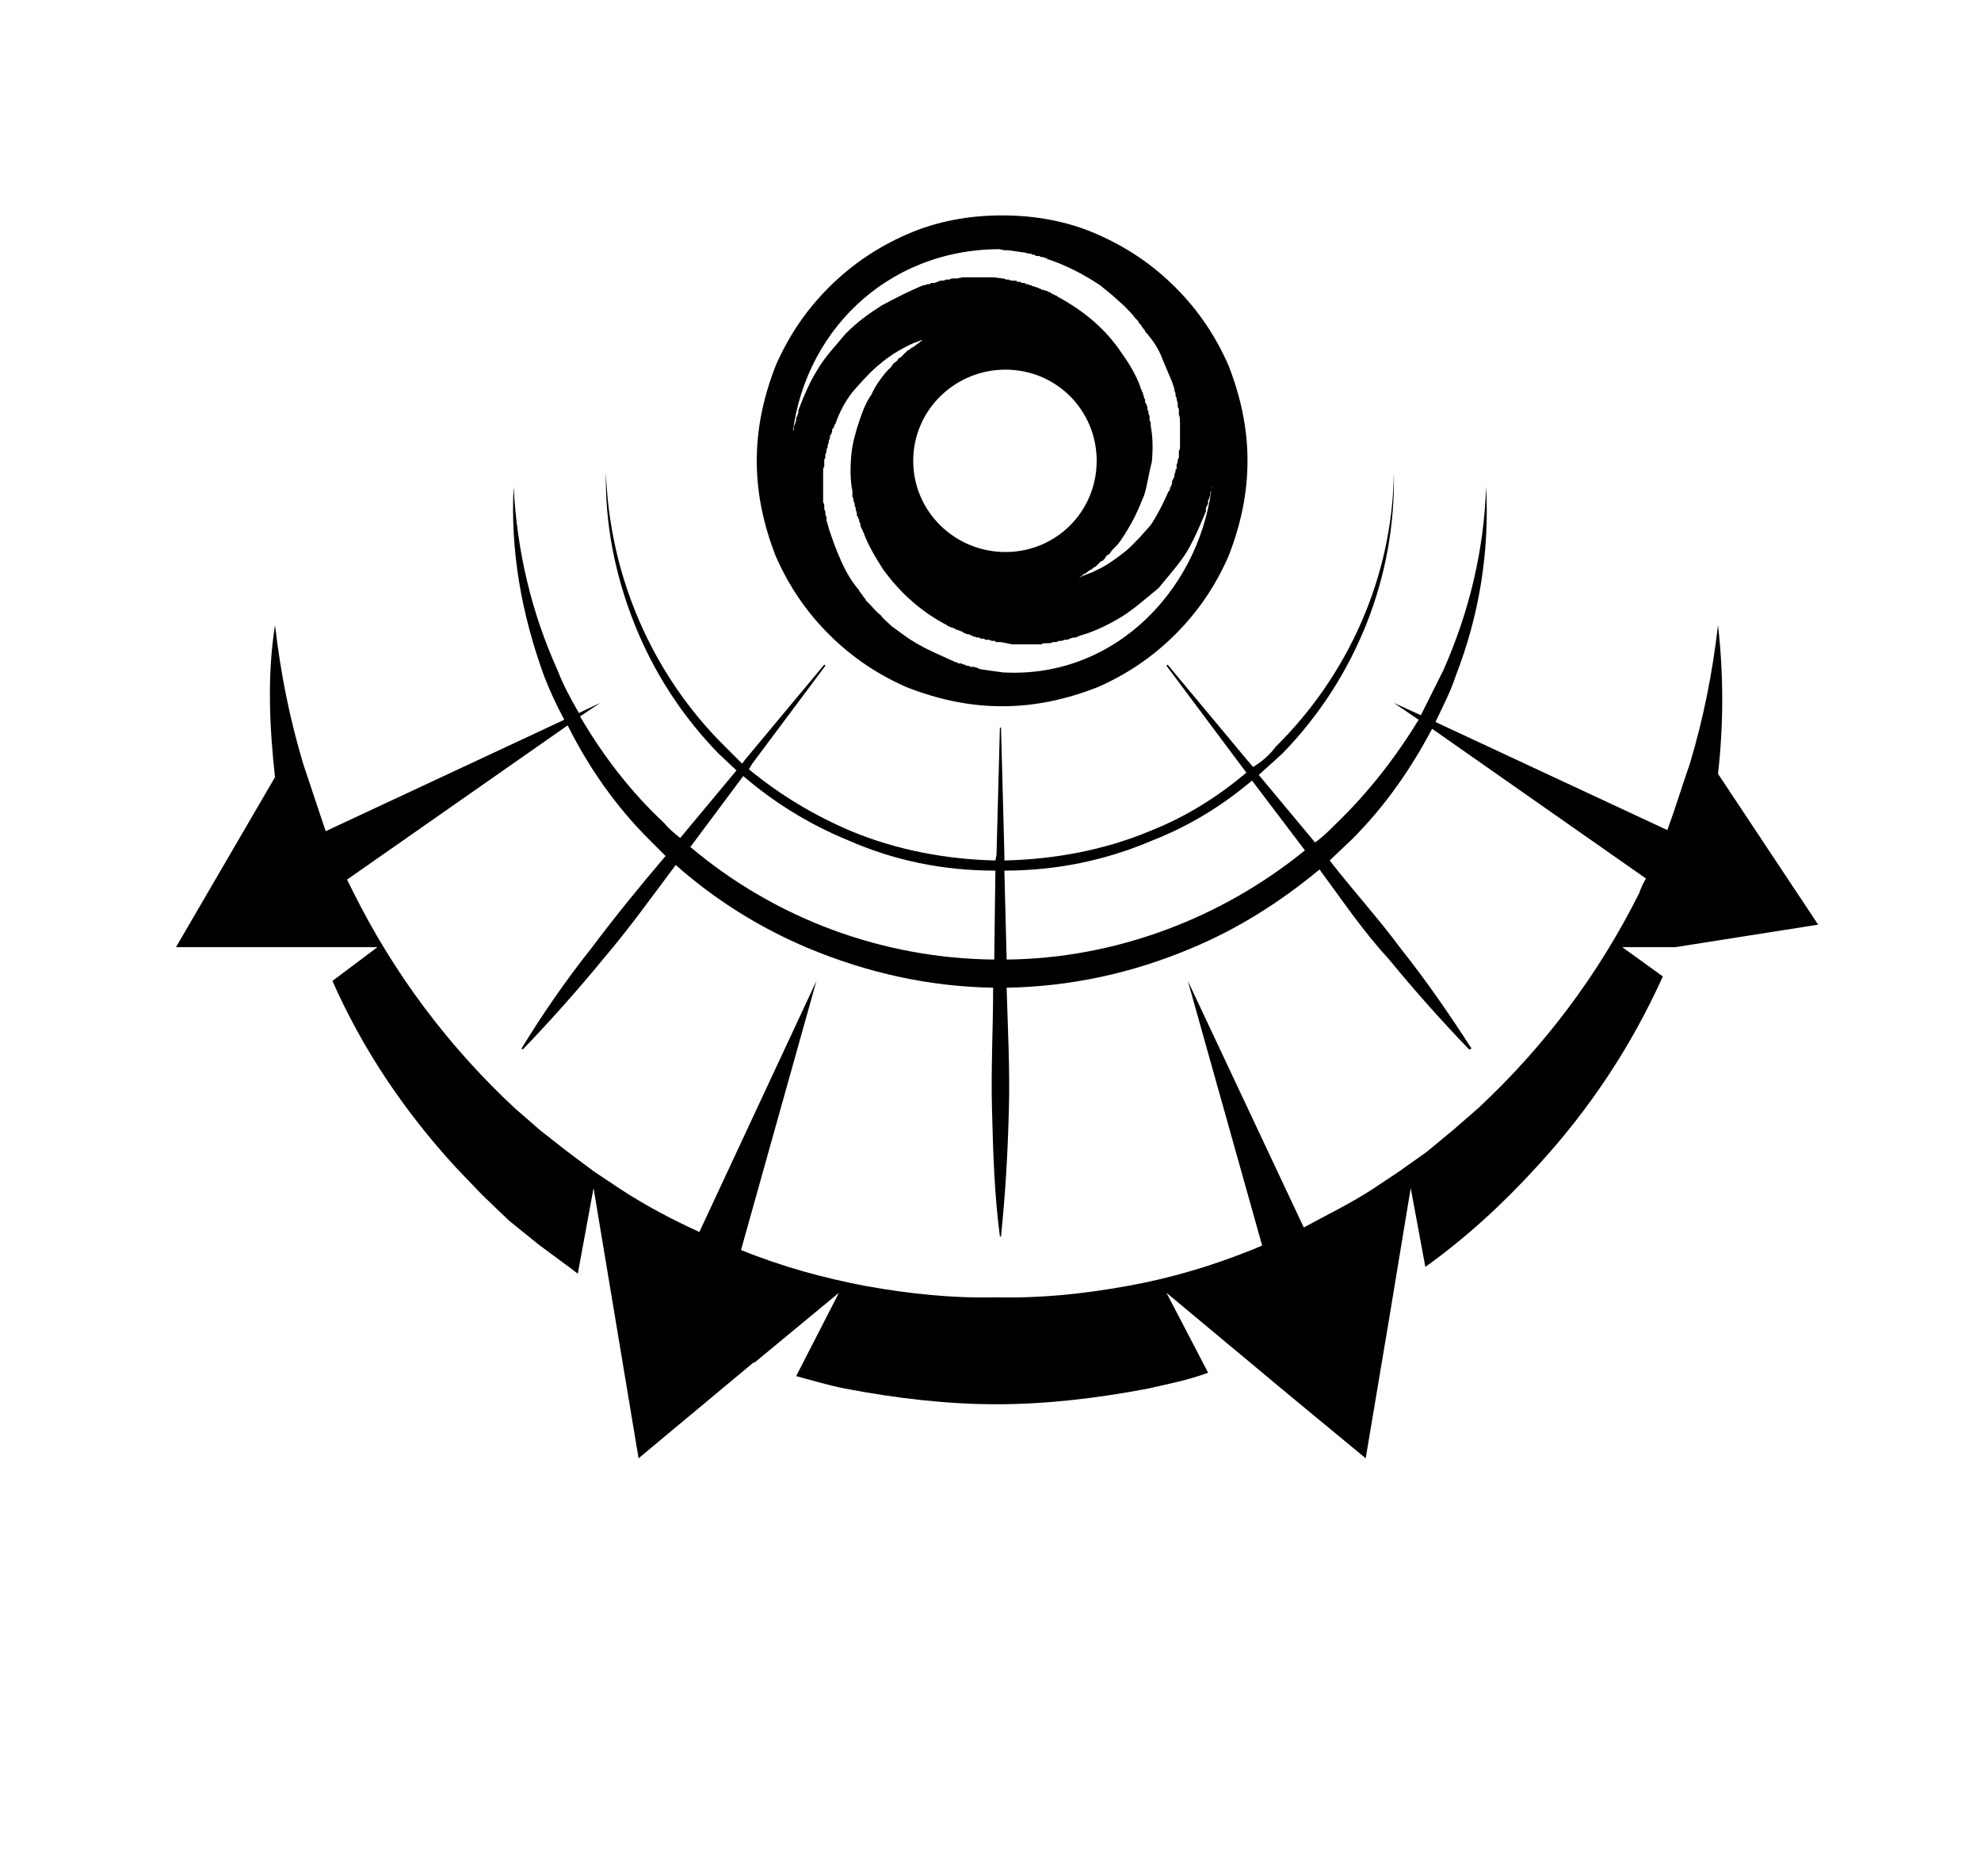 <?xml version="1.0" standalone="no"?>
<!DOCTYPE svg PUBLIC "-//W3C//DTD SVG 1.1//EN" "http://www.w3.org/Graphics/SVG/1.1/DTD/svg11.dtd" >
<svg xmlns="http://www.w3.org/2000/svg" xmlns:xlink="http://www.w3.org/1999/xlink" version="1.1" viewBox="-10 0 1056 1000">
  <g transform="matrix(1 0 0 -1 0 800)">
   <path fill="currentColor"
d="M431.8 462c-12.6 12.6 -21.6 26.4 -28.2 41.4c-6.6 16.8 -10.199 33.6 -10.199 51c0 17.399 3.6 34.199 10.199 51c6.601 15 15.601 28.8 28.2 41.399c12.601 12.601 26.4 21.601 41.4 28.2
c16.2 7.2 33.6 10.2 51 10.2c17.399 0 34.8 -3 51 -10.2c15 -6.6 28.8 -15.6 41.399 -28.2c12.601 -12.6 21.601 -26.399 28.2 -41.399c6.601 -16.801 10.2 -33.601 10.2 -51
c0 -17.4 -3.6 -34.2 -10.2 -51c-6.6 -15 -15.6 -28.801 -28.2 -41.4c-12.6 -12.6 -26.399 -21.6 -41.399 -28.2c-16.8 -6.6 -33.601 -10.2 -51 -10.2c-17.4 0 -34.2 3.601 -51 10.2
c-15 6.601 -28.8 15.601 -41.4 28.2zM632.8 529.2v-1.8c-3 -7.2 -6 -14.4 -10.2 -21.601c-4.199 -6.6 -9.6 -12.6 -15 -19.2c-6.6 -5.399 -12.6 -10.8 -19.199 -15
c-7.801 -4.8 -15.601 -8.399 -22.2 -10.199l-3 -1.2h-1.2l-1.8 -0.601c-0.601 -0.6 -1.8 -0.6 -3 -0.6c-0.601 -0.6 -1.8 -0.6 -3 -0.6c-0.601 -0.601 -1.2 -0.601 -1.8 -0.601
h-1.2c-0.601 -0.6 -1.8 -0.6 -3 -0.6c-1.8 0 -2.4 0 -3 -0.601h-1.8h-1.801h-3h-3h-3h-1.8h-1.2l-6 1.2h-1.8h-0.6c-0.601 0 -0.601 0 -0.601 0.601c-1.8 0 -2.399 0 -3 0.6h-1.199
h-0.601c-0.6 0 -0.6 0 -1.2 0.6h-1.8l-0.6 0.601h-0.601c-1.8 0 -1.199 0.6 -3 0.6l-0.6 0.601h-0.6c-0.601 0.6 -1.2 0.6 -1.801 0.6c0 0 -0.6 0 -1.199 0.6
h-0.601l-0.6 0.601l-3 1.2h-0.601l-0.6 0.6c-0.6 0 -1.2 0.6 -1.8 0.6c0 0 -0.601 0 -1.2 0.601h-0.6l-0.601 0.6c-13.8 7.2 -25.2 17.4 -34.2 30
c-4.199 6.601 -7.8 12.601 -10.199 19.2l-0.601 1.2s0 0.6 -0.6 1.2c0 0.6 -0.601 0.6 -0.601 2.399c0 0 0 0.601 -0.6 1.2v0.6c0 0.601 0 0.601 -0.6 1.2
c0 0.601 0 1.2 -0.601 1.2c0 1.2 0 2.4 -0.6 3c0 0.6 0 1.8 -0.601 2.4c0 1.199 0 1.8 -0.6 2.399c0 1.2 0 1.8 -0.6 2.4v0.6v0.601v1.8c-1.2 6 -1.2 12.6 -0.601 19.2
c0.601 6.6 2.4 12.6 4.2 18c1.8 5.399 3.6 10.199 6.6 14.399c1.801 4.2 4.801 8.4 7.801 12l2.399 2.4l1.8 2.399c1.2 0.601 1.801 1.2 2.4 2.4l1.2 0.6
c0.6 0.601 1.2 1.2 1.2 1.2l1.199 1.2c0.601 0.6 1.2 1.2 1.2 1.2c1.8 0.6 1.2 1.2 3 1.8l2.4 1.8l2.399 1.8c0.601 0.601 0.601 0.601 1.2 0.601
c-3.6 -1.2 -7.2 -2.4 -10.2 -4.2c-6 -3 -10.8 -6.6 -15 -10.2c-4.8 -4.2 -9 -9 -13.199 -13.8c-4.2 -5.4 -7.2 -11.4 -9 -16.8c-0.601 -0.601 -0.601 -0.601 -0.601 -1.2l-0.6 -1.2
l-0.601 -0.6v-1.2c-0.6 -1.8 -1.199 -2.4 -1.199 -2.4v-1.199l-0.601 -1.2c0 -0.601 0 -1.8 -0.6 -2.4v-0.6v-0.601l-0.601 -1.199c0 -0.601 0 -1.801 -0.6 -2.4v-1.8
l-0.6 -1.2v-1.2v-2.399c-0.601 -0.601 -0.601 -1.801 -0.601 -2.4v-2.4v-2.399v-1.2v-0.6v-0.601v-2.399v-1.2v-1.2v-4.8c0.601 -0.601 0.601 -1.2 0.601 -2.4v-1.2l0.6 -1.199
v-1.801c0.6 -0.6 0.6 -1.8 0.6 -2.399c0 -1.8 0.601 -1.8 0.601 -2.4c0 -0.6 0.6 -1.8 0.6 -2.399c1.8 -5.4 3.601 -10.801 6.601 -17.4
c2.399 -5.4 5.399 -10.8 9.6 -15.6c0 -0.601 0.6 -1.2 1.2 -1.801l1.2 -1.8c0.6 -0.6 1.199 -1.2 1.199 -1.8l1.801 -1.8c1.8 -1.8 3.6 -4.2 6 -6c1.8 -2.4 4.199 -4.2 6 -6
l6.6 -4.8c9 -6.601 18.6 -10.2 27.6 -14.4h0.601l0.6 -0.6h1.8c0.601 -0.601 1.2 -0.601 1.801 -0.601l0.6 -0.6h1.2c0.6 0 0.6 -0.601 1.2 -0.601h1.8
c1.8 -0.6 2.399 -0.6 3 -1.199l12.6 -1.801h0.601c60.6 -3 106.199 46.801 111 103.2v-1.2v-1.199v-0.601c-0.601 -0.6 -0.601 -1.2 -0.601 -3l-0.6 -1.2v-1.199
c-0.601 -1.801 -0.601 -2.4 -1.2 -3v-1.801zM526 603c-27 0 -49.2 -21.6 -49.2 -48.6s22.2 -48.601 49.2 -48.601s48.6 21.601 48.6 48.601s-21.6 48.6 -48.6 48.6zM523 667.2c-60.6 0 -106.2 -45 -111 -103.2
v1.8v0.601v0.6l0.6 3l0.601 1.2v1.8c0.6 0.6 0.6 1.2 1.2 3v1.2l0.6 1.2l0.6 1.8v1.2c3 7.8 6 15 10.2 21.6c4.2 7.2 9.601 12.6 15 19.2
c6.601 6.6 12.601 10.8 19.2 15c7.8 4.2 15 7.8 22.2 10.8c1.8 0 1.2 0.6 3 0.6c0.6 0 0.6 0 1.2 0.601h1.8l3 1.2c1.2 0 2.399 0 3 0.6h1.8l1.2 0.6h3l3 0.601h1.8h1.8
h3h3h3h1.8h1.2c2.4 0 4.2 -0.601 6 -0.601c0.601 0 1.2 -0.6 1.8 -0.6h0.601h0.6c0.601 -0.6 1.8 -0.6 3 -0.6h1.2c0 -0.601 0 -0.601 0.6 -0.601h1.2
c0.601 -0.6 1.2 -0.6 1.8 -0.6h0.601l0.6 -0.601c1.8 0 1.2 -0.6 3 -0.6l0.601 -0.6h0.6c0.6 0 1.2 -0.601 1.8 -0.601c0 0 0.601 0 1.2 -0.6h0.6l0.601 -0.601
c1.8 0 1.2 -0.6 3 -0.6l0.6 -0.6h0.601l1.8 -1.2s0.6 0 1.2 -0.601h0.6l0.6 -0.6c14.4 -7.8 25.801 -17.4 34.2 -30c4.8 -6.6 8.4 -13.2 10.2 -18.6
c0 -0.601 0 -0.601 0.6 -1.2c0 -0.601 0 -1.2 0.601 -1.2c0 -1.8 0.6 -1.8 0.6 -2.4c0 -0.6 0 -1.199 0.601 -1.199v-1.801s0.6 -0.6 1.199 -2.399c0 -1.2 0 -1.8 0.601 -2.4
c0 -1.2 0 -1.8 0.6 -2.399v-2.4l0.601 -1.2v-0.6v-1.2c1.199 -6 1.199 -12.6 0.6 -19.2c-1.8 -6.6 -2.4 -12.6 -4.2 -18c-1.8 -4.2 -3.6 -9 -6.6 -14.399
c-2.4 -4.2 -4.8 -8.4 -7.8 -12l-2.4 -2.4l-1.8 -2.4c-1.8 -0.6 -1.8 -1.8 -2.4 -2.399l-1.2 -1.2c-0.6 0 -0.6 0 -1.199 -0.6l-1.2 -1.2l-1.2 -1.2
c-1.8 -0.6 -1.2 -1.2 -3 -1.8l-2.4 -1.8c-1.8 -0.601 -1.199 -1.2 -3 -1.801c0 -0.6 0 -0.6 -0.6 -0.6c3 1.8 6.6 2.4 9.6 4.2c5.4 2.399 10.2 6 15.601 10.2
c4.8 4.199 9 9 13.2 13.8c3.6 5.399 6.6 11.399 9 16.8c0 0 0 0.6 0.6 1.2l0.6 0.6v1.2c0.601 0.6 0.601 0.6 0.601 1.2c0.6 0.6 0.6 1.2 0.6 2.399l0.601 1.2
l0.6 1.2c0 0.6 0 1.8 0.6 2.4v0.6v0.6l0.601 0.601v2.399c0.6 0.601 0.6 1.801 0.6 2.4l0.601 1.2v1.2v2.399c0.6 0.601 0.6 1.2 0.6 2.4v2.399v2.4v1.2
v0.6v0.601v2.399v1.2v1.2c0 1.8 0 3.6 -0.6 4.8v2.4v0.6l-0.601 1.2v2.399c-0.6 0.601 -0.6 1.801 -0.6 2.4c-0.601 0.6 -0.601 1.2 -0.601 2.4
c0 0.6 -0.6 0.6 -0.6 2.399l-1.2 3.601l-4.8 11.399c-2.4 6.601 -5.4 10.8 -9.6 15.601c0 0.6 -0.601 1.199 -1.2 1.8l-1.2 1.8c-0.6 0.6 -1.2 1.2 -1.2 1.8l-1.8 1.8
c-1.2 1.801 -3 3.601 -6 6.601l-6 5.399l-6.6 5.4c-9 6 -18.601 10.8 -27.601 13.8h-0.6c0 0.601 0 0.601 -0.601 0.601c-0.6 0 -1.199 0.6 -1.8 0.6c-0.6 0 -1.2 0 -1.8 0.6h-0.6
h-1.2c-0.601 0.601 -0.601 0.601 -1.2 0.601s-1.2 0.6 -1.8 0.6c-1.8 0 -2.4 0.601 -3 0.601l-8.4 1.199c-1.8 0 -3 0 -4.8 0.601zM905.8 387.6l53.4 -80.399l-76.2 -12h-28.2
l21.601 -15.601c-16.801 -37.199 -39 -70.8 -67.2 -101.399c-18.601 -20.4 -38.4 -38.4 -59.4 -53.4l-7.8 42l-11.4 -69l-12.6 -75l-41.4 34.2l-64.8 54l22.2 -42.6c-11.4 -4.2 -21.6 -6 -31.8 -8.4
c-28.2 -5.4 -55.2 -8.4 -81 -8.4s-52.8 3 -81 8.4c-9 1.8 -16.8 4.2 -25.8 6.6l22.8 44.4l-45 -37.2h-0.601l-61.199 -51l-24 144l-8.4 -45.6l-4.8 3.6l-16.2 12l-15.6 12.601
l-14.4 13.8l-13.8 14.399c-27.601 30 -49.8 63 -66 99.601l24 18h-31.8h-75.601l52.8 90.6c-3 27 -4.199 54.601 0 81c3 -25.8 7.801 -49.8 15 -73.8l12 -36l127.2 59.4c-4.2 7.8 -7.8 15.6 -10.8 23.399
c-12 33 -18 66.601 -16.2 100.8c1.8 -34.8 9.601 -67.199 23.4 -97.8c3 -7.8 7.2 -15.6 11.399 -22.8l11.4 5.4l-10.8 -7.2c12.6 -21.601 27.6 -40.8 45 -57c2.399 -3 5.399 -5.4 8.399 -7.8l30 36
l-9.6 9c-19.8 20.399 -34.8 43.8 -45 69.6s-15.6 53.4 -15 80.4c1.8 -55.2 24.6 -108 63.6 -146.4l9 -9l1.801 2.4l42 50.399l0.6 -0.6l-39 -52.2l-1.8 -3c16.8 -13.8 34.8 -24.6 54.6 -33
c24.601 -10.2 51 -15 76.8 -15.6l0.601 3l1.8 67.8h0.6l1.801 -67.8v-3c26.399 0.6 52.8 5.399 77.399 15.6c19.8 7.8 36.601 18.6 51.601 31.2l-3.601 4.8l-39 52.2l0.601 0.6l42 -50.399
l3.6 -4.2c4.8 3 9 6.6 12 10.8c39 38.4 62.4 91.2 63 146.4c0.6 -27 -4.2 -54.601 -14.4 -80.4c-10.199 -25.8 -25.199 -49.2 -45 -69.6l-12.6 -11.4l30 -36c4.2 3 7.2 6 11.4 10.2
c16.8 16.2 31.8 35.399 43.8 55.2l-13.2 9l14.4 -6.601l12 24c13.8 31.2 21.6 63.601 22.8 97.8c1.8 -34.8 -3.601 -68.399 -16.2 -100.8c-3 -9 -6.6 -15.6 -10.8 -24.6l123.6 -57.601
c4.2 11.4 7.8 23.4 12 35.4c7.2 24 12 48 15 73.8c3 -26.399 3 -52.8 0 -79.2zM604.6 352.2c-25.199 -10.8 -51.6 -16.2 -79.199 -16.2l1.199 -47.4c57.601 0.601 114 21.601 159 58.2l-28.199 37.2
c-15.601 -13.2 -33 -24 -52.801 -31.8zM386.2 386.4l-28.2 -37.801c45.6 -38.399 102.6 -59.399 162 -60l0.6 47.4c-28.199 0 -54 5.4 -78.6 16.2c-20.4 8.399 -39 19.8 -55.8 34.2zM863.8 324
c0.601 1.8 1.8 4.8 3.601 7.8l-114 79.8c-11.4 -21.6 -25.2 -41.399 -42.601 -58.8l-12 -11.399c12.601 -16.2 25.8 -30.601 37.8 -46.801c13.801 -17.399 25.801 -34.8 37.801 -53.399l-1.2 -0.601
c-15 15.601 -29.4 31.801 -43.2 48.601c-13.8 15 -24.6 31.2 -36.6 47.399c-21 -17.399 -43.801 -31.8 -68.4 -42c-31.2 -13.199 -64.2 -20.399 -98.4 -21c0.601 -21.6 1.801 -43.199 1.2 -64.8
c-0.6 -23.399 -1.8 -44.399 -4.2 -67.8h-0.6c-3 23.4 -3.6 44.4 -4.2 67.8c-0.6 21.601 0.601 43.2 0.601 64.8c-34.2 0.601 -66.601 7.801 -98.4 21
c-25.8 10.801 -49.8 25.801 -70.8 44.4c-12.601 -16.8 -24.601 -33.6 -38.4 -49.8c-13.8 -16.8 -28.2 -33 -43.2 -48.601l-0.6 0.601c11.4 18.6 23.4 36 37.2 53.399
c12.6 16.801 25.8 33 39.6 49.2l-9 9c-17.399 17.4 -31.8 37.8 -43.2 60.601l-117.6 -82.2l3.6 -7.2c21.601 -43.2 50.4 -81.6 85.801 -114.6l13.8 -12l13.8 -10.801l14.4 -10.8l14.399 -9.6
c13.8 -9 27.601 -16.2 42 -22.8l62.4 133.8l-40.2 -143.4c22.2 -9 44.4 -15 66.6 -19.2c23.4 -4.199 46.2 -6.6 69.601 -6c23.399 -0.6 46.2 1.801 69.6 6c23.4 4.2 45.601 10.801 67.8 19.801
l4.2 1.8l-39.6 141l61.8 -131.4c12 6.601 24.6 12.601 36.6 20.4l14.4 9.6l14.4 10.2l13.8 11.4l13.8 12c35.4 33 64.2 71.399 85.8 114.6z" />
  </g>

</svg>
